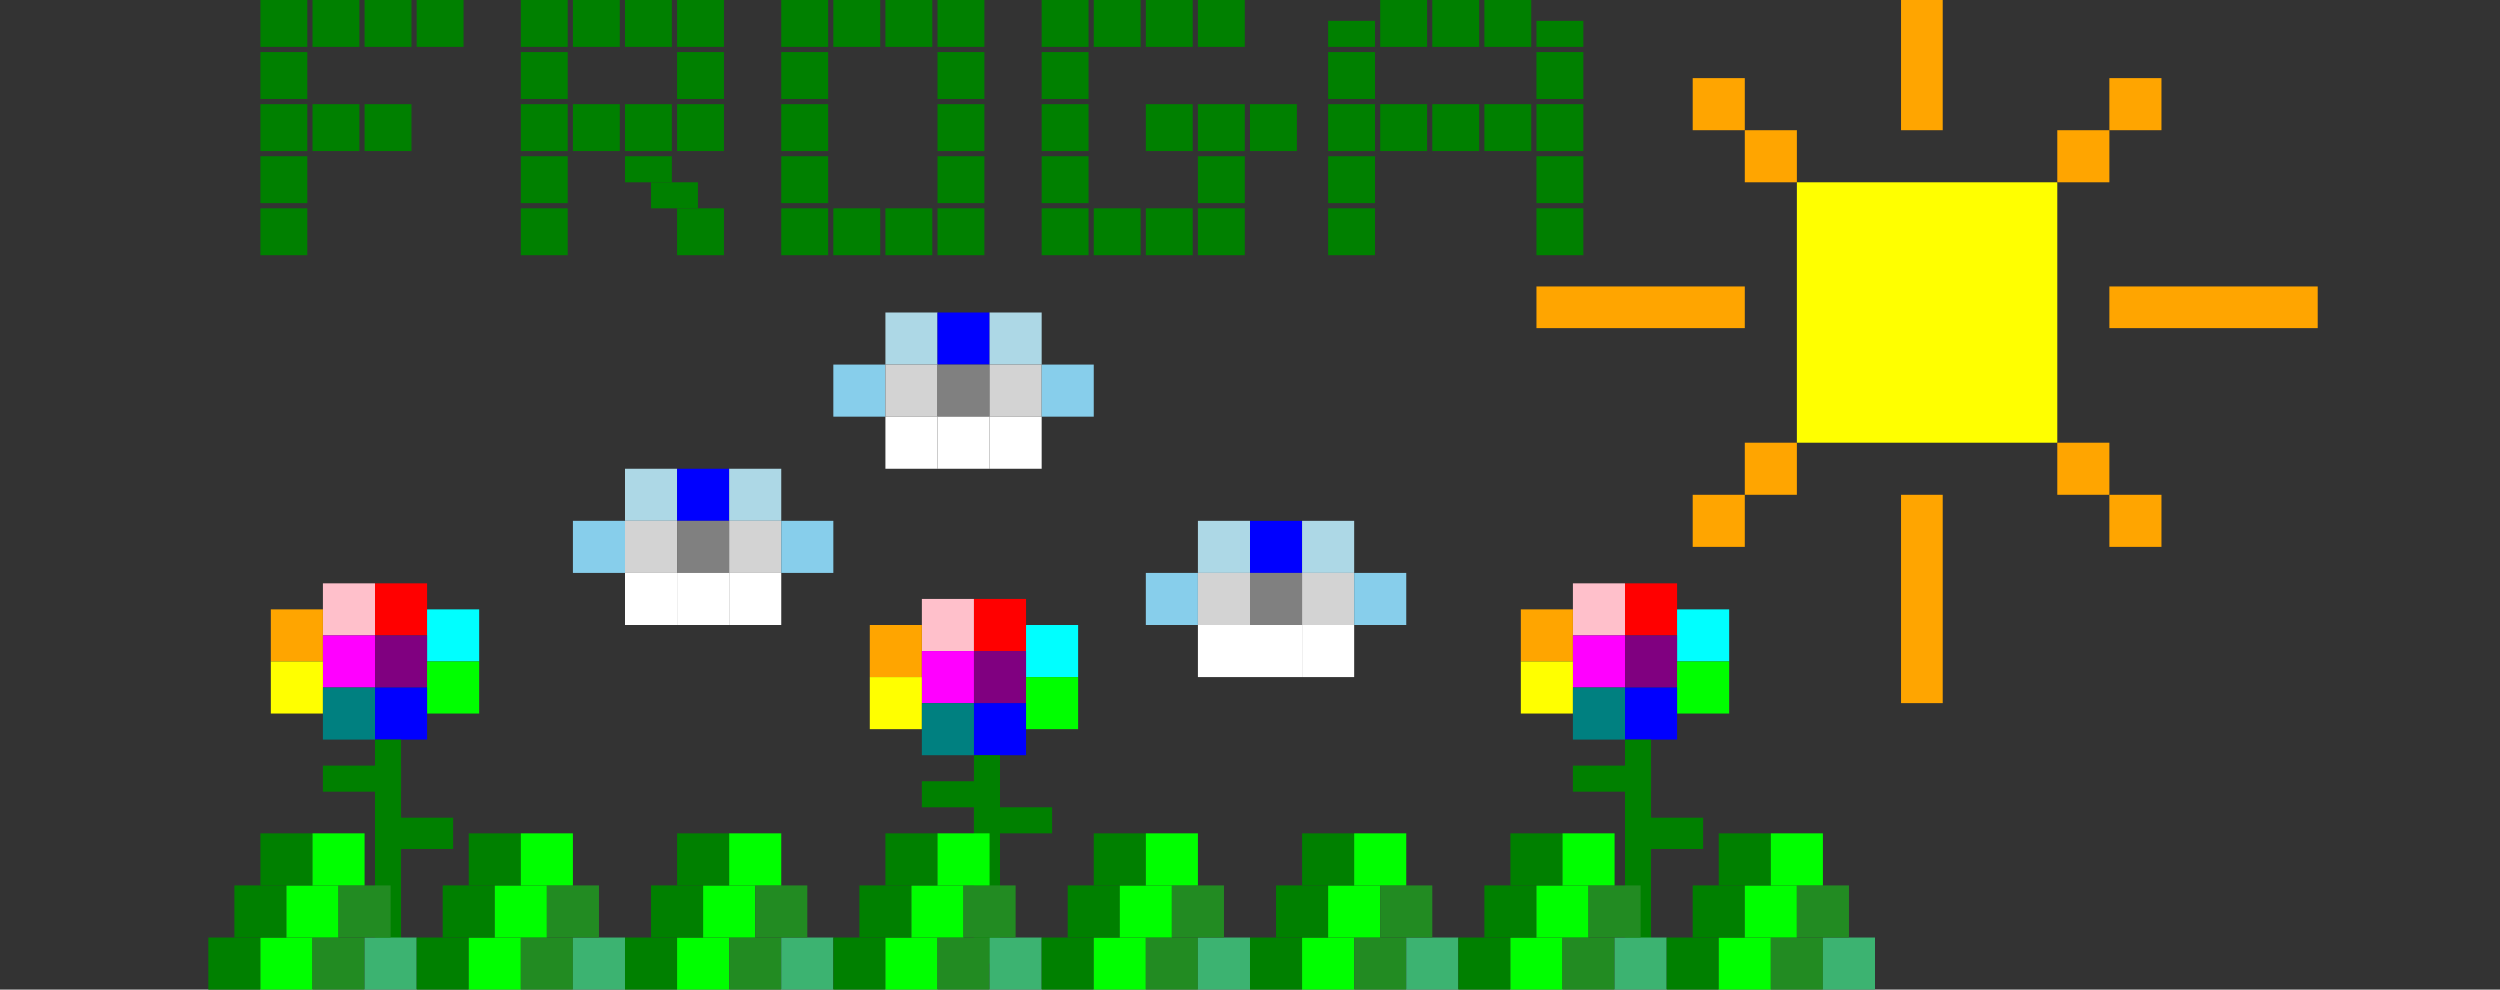 <svg xmlns="http://www.w3.org/2000/svg" width="480" height="190">

  <rect width="100%" height="100%" fill="#333333" stroke="none"/>

  <g transform="translate(12, 112)">
    <svg width="150" height="200">
      <!-- Верхние лепестки -->
      <rect x="50" y="0" width="10" height="10" fill="pink" />
      <rect x="60" y="0" width="10" height="10" fill="red" />
      <rect x="40" y="5" width="10" height="10" fill="orange" />
      <rect x="70" y="5" width="10" height="10" fill="cyan" />

      <!-- Центральные лепестки -->
      <rect x="50" y="10" width="10" height="10" fill="magenta" />
      <rect x="60" y="10" width="10" height="10" fill="purple" />

      <!-- Нижние лепестки -->
      <rect x="40" y="15" width="10" height="10" fill="yellow" />
      <rect x="70" y="15" width="10" height="10" fill="lime" />
      <rect x="50" y="20" width="10" height="10" fill="teal" />
      <rect x="60" y="20" width="10" height="10" fill="blue" />

      <!-- Стебель -->
      <rect x="60" y="30" width="5" height="40" fill="green" />

      <!-- Листик -->
      <rect x="50" y="35" width="15" height="5" fill="green" />
      <rect x="60" y="45" width="15" height="6" fill="green" />
    </svg>
  </g>

  <g transform="translate(127, 115)">
    <svg width="150" height="200">
      <!-- Верхние лепестки -->
      <rect x="50" y="0" width="10" height="10" fill="pink" />
      <rect x="60" y="0" width="10" height="10" fill="red" />
      <rect x="40" y="5" width="10" height="10" fill="orange" />
      <rect x="70" y="5" width="10" height="10" fill="cyan" />

      <!-- Центральные лепестки -->
      <rect x="50" y="10" width="10" height="10" fill="magenta" />
      <rect x="60" y="10" width="10" height="10" fill="purple" />

      <!-- Нижние лепестки -->
      <rect x="40" y="15" width="10" height="10" fill="yellow" />
      <rect x="70" y="15" width="10" height="10" fill="lime" />
      <rect x="50" y="20" width="10" height="10" fill="teal" />
      <rect x="60" y="20" width="10" height="10" fill="blue" />

      <!-- Стебель -->
      <rect x="60" y="30" width="5" height="40" fill="green" />

      <!-- Листик -->
      <rect x="50" y="35" width="15" height="5" fill="green" />
      <rect x="60" y="40" width="15" height="5" fill="green" />
    </svg>
  </g>

  <g transform="translate(252, 112)">
    <svg width="150" height="200">
      <!-- Верхние лепестки -->
      <rect x="50" y="0" width="10" height="10" fill="pink" />
      <rect x="60" y="0" width="10" height="10" fill="red" />
      <rect x="40" y="5" width="10" height="10" fill="orange" />
      <rect x="70" y="5" width="10" height="10" fill="cyan" />

      <!-- Центральные лепестки -->
      <rect x="50" y="10" width="10" height="10" fill="magenta" />
      <rect x="60" y="10" width="10" height="10" fill="purple" />

      <!-- Нижние лепестки -->
      <rect x="40" y="15" width="10" height="10" fill="yellow" />
      <rect x="70" y="15" width="10" height="10" fill="lime" />
      <rect x="50" y="20" width="10" height="10" fill="teal" />
      <rect x="60" y="20" width="10" height="10" fill="blue" />

      <!-- Стебель -->
      <rect x="60" y="30" width="5" height="40" fill="green" />

      <!-- Листик -->
      <rect x="50" y="35" width="15" height="5" fill="green" />
      <rect x="60" y="45" width="15" height="6" fill="green" />
    </svg>
  </g>


  <g transform="translate(30, 80)">

    <!-- Первый элемент травы -->
    <svg x="0" y="0" width="200" height="150">
      <rect x="10" y="100" width="10" height="10" fill="green" />
      <rect x="20" y="100" width="10" height="10" fill="lime" />
      <rect x="30" y="100" width="10" height="10" fill="forestgreen" />
      <rect x="40" y="100" width="10" height="10" fill="mediumseagreen" />
      <rect x="15" y="90" width="10" height="10" fill="green" />
      <rect x="25" y="90" width="10" height="10" fill="lime" />
      <rect x="35" y="90" width="10" height="10" fill="forestgreen" />
      <rect x="20" y="80" width="10" height="10" fill="green" />
      <rect x="30" y="80" width="10" height="10" fill="lime" />
    </svg>

    <!-- Второй элемент травы -->
    <svg x="40" y="0" width="200" height="150">
      <rect x="10" y="100" width="10" height="10" fill="green" />
      <rect x="20" y="100" width="10" height="10" fill="lime" />
      <rect x="30" y="100" width="10" height="10" fill="forestgreen" />
      <rect x="40" y="100" width="10" height="10" fill="mediumseagreen" />
      <rect x="15" y="90" width="10" height="10" fill="green" />
      <rect x="25" y="90" width="10" height="10" fill="lime" />
      <rect x="35" y="90" width="10" height="10" fill="forestgreen" />
      <rect x="20" y="80" width="10" height="10" fill="green" />
      <rect x="30" y="80" width="10" height="10" fill="lime" />
    </svg>

    <!-- Третий элемент травы -->
    <svg x="80" y="0" width="200" height="150">
      <rect x="10" y="100" width="10" height="10" fill="green" />
      <rect x="20" y="100" width="10" height="10" fill="lime" />
      <rect x="30" y="100" width="10" height="10" fill="forestgreen" />
      <rect x="40" y="100" width="10" height="10" fill="mediumseagreen" />
      <rect x="15" y="90" width="10" height="10" fill="green" />
      <rect x="25" y="90" width="10" height="10" fill="lime" />
      <rect x="35" y="90" width="10" height="10" fill="forestgreen" />
      <rect x="20" y="80" width="10" height="10" fill="green" />
      <rect x="30" y="80" width="10" height="10" fill="lime" />
    </svg>

    <!-- Четвертый элемент травы -->
    <svg x="120" y="0" width="200" height="150">
      <rect x="10" y="100" width="10" height="10" fill="green" />
      <rect x="20" y="100" width="10" height="10" fill="lime" />
      <rect x="30" y="100" width="10" height="10" fill="forestgreen" />
      <rect x="40" y="100" width="10" height="10" fill="mediumseagreen" />
      <rect x="15" y="90" width="10" height="10" fill="green" />
      <rect x="25" y="90" width="10" height="10" fill="lime" />
      <rect x="35" y="90" width="10" height="10" fill="forestgreen" />
      <rect x="20" y="80" width="10" height="10" fill="green" />
      <rect x="30" y="80" width="10" height="10" fill="lime" />
    </svg>

    <!-- Пятый элемент травы -->
    <svg x="160" y="0" width="200" height="150">
      <rect x="10" y="100" width="10" height="10" fill="green" />
      <rect x="20" y="100" width="10" height="10" fill="lime" />
      <rect x="30" y="100" width="10" height="10" fill="forestgreen" />
      <rect x="40" y="100" width="10" height="10" fill="mediumseagreen" />
      <rect x="15" y="90" width="10" height="10" fill="green" />
      <rect x="25" y="90" width="10" height="10" fill="lime" />
      <rect x="35" y="90" width="10" height="10" fill="forestgreen" />
      <rect x="20" y="80" width="10" height="10" fill="green" />
      <rect x="30" y="80" width="10" height="10" fill="lime" />
    </svg>

    <!-- Элемент травы -->
    <svg x="200" y="0" width="200" height="150">
      <rect x="10" y="100" width="10" height="10" fill="green" />
      <rect x="20" y="100" width="10" height="10" fill="lime" />
      <rect x="30" y="100" width="10" height="10" fill="forestgreen" />
      <rect x="40" y="100" width="10" height="10" fill="mediumseagreen" />
      <rect x="15" y="90" width="10" height="10" fill="green" />
      <rect x="25" y="90" width="10" height="10" fill="lime" />
      <rect x="35" y="90" width="10" height="10" fill="forestgreen" />
      <rect x="20" y="80" width="10" height="10" fill="green" />
      <rect x="30" y="80" width="10" height="10" fill="lime" />
    </svg>

    <!-- Элемент травы -->
    <svg x="240" y="0" width="200" height="150">
      <rect x="10" y="100" width="10" height="10" fill="green" />
      <rect x="20" y="100" width="10" height="10" fill="lime" />
      <rect x="30" y="100" width="10" height="10" fill="forestgreen" />
      <rect x="40" y="100" width="10" height="10" fill="mediumseagreen" />
      <rect x="15" y="90" width="10" height="10" fill="green" />
      <rect x="25" y="90" width="10" height="10" fill="lime" />
      <rect x="35" y="90" width="10" height="10" fill="forestgreen" />
      <rect x="20" y="80" width="10" height="10" fill="green" />
      <rect x="30" y="80" width="10" height="10" fill="lime" />
    </svg>

    <!-- Элемент травы -->
    <svg x="280" y="0" width="200" height="150">
      <rect x="10" y="100" width="10" height="10" fill="green" />
      <rect x="20" y="100" width="10" height="10" fill="lime" />
      <rect x="30" y="100" width="10" height="10" fill="forestgreen" />
      <rect x="40" y="100" width="10" height="10" fill="mediumseagreen" />
      <rect x="15" y="90" width="10" height="10" fill="green" />
      <rect x="25" y="90" width="10" height="10" fill="lime" />
      <rect x="35" y="90" width="10" height="10" fill="forestgreen" />
      <rect x="20" y="80" width="10" height="10" fill="green" />
      <rect x="30" y="80" width="10" height="10" fill="lime" />
    </svg>

  </g>

  <g transform="translate(100, 40)">
    <!-- Верхняя часть облака -->
    <rect x="70" y="20" width="10" height="10" fill="lightblue" />
    <rect x="80" y="20" width="10" height="10" fill="blue" />
    <rect x="90" y="20" width="10" height="10" fill="lightblue" />

    <!-- Средняя часть облака -->
    <rect x="60" y="30" width="10" height="10" fill="skyblue" />
    <rect x="70" y="30" width="10" height="10" fill="lightgrey" />
    <rect x="80" y="30" width="10" height="10" fill="grey" />
    <rect x="90" y="30" width="10" height="10" fill="lightgrey" />
    <rect x="100" y="30" width="10" height="10" fill="skyblue" />

    <!-- Нижняя часть облака -->
    <rect x="70" y="40" width="10" height="10" fill="white" />
    <rect x="80" y="40" width="10" height="10" fill="white" />
    <rect x="90" y="40" width="10" height="10" fill="white" />
  </g>

  <g transform="translate(160, 80)">
    <!-- Верхняя часть облака -->
    <rect x="70" y="20" width="10" height="10" fill="lightblue" />
    <rect x="80" y="20" width="10" height="10" fill="blue" />
    <rect x="90" y="20" width="10" height="10" fill="lightblue" />

    <!-- Средняя часть облака -->
    <rect x="60" y="30" width="10" height="10" fill="skyblue" />
    <rect x="70" y="30" width="10" height="10" fill="lightgrey" />
    <rect x="80" y="30" width="10" height="10" fill="grey" />
    <rect x="90" y="30" width="10" height="10" fill="lightgrey" />
    <rect x="100" y="30" width="10" height="10" fill="skyblue" />

    <!-- Нижняя часть облака -->
    <rect x="70" y="40" width="10" height="10" fill="white" />
    <rect x="80" y="40" width="10" height="10" fill="white" />
    <rect x="90" y="40" width="10" height="10" fill="white" />
  </g>

  <g transform="translate(50, 70)">
    <!-- Верхняя часть облака -->
    <rect x="70" y="20" width="10" height="10" fill="lightblue" />
    <rect x="80" y="20" width="10" height="10" fill="blue" />
    <rect x="90" y="20" width="10" height="10" fill="lightblue" />

    <!-- Средняя часть облака -->
    <rect x="60" y="30" width="10" height="10" fill="skyblue" />
    <rect x="70" y="30" width="10" height="10" fill="lightgrey" />
    <rect x="80" y="30" width="10" height="10" fill="grey" />
    <rect x="90" y="30" width="10" height="10" fill="lightgrey" />
    <rect x="100" y="30" width="10" height="10" fill="skyblue" />

    <!-- Нижняя часть облака -->
    <rect x="70" y="40" width="10" height="10" fill="white" />
    <rect x="80" y="40" width="10" height="10" fill="white" />
    <rect x="90" y="40" width="10" height="10" fill="white" />
  </g>

  <g transform="translate(225, -85)">
    <!-- Центр солнца -->
    <rect x="120" y="120" width="50" height="50" fill="yellow" />

    <!-- Лучи -->
    <rect x="140" y="70" width="8" height="40" fill="orange" /> <!-- Верхний луч -->
    <rect x="140" y="180" width="8" height="40" fill="orange" /> <!-- Нижний луч -->
    <rect x="70" y="140" width="40" height="8" fill="orange" /> <!-- Левый луч -->
    <rect x="180" y="140" width="40" height="8" fill="orange" /> <!-- Правый луч -->

    <!-- Ближние лучи -->
    <rect x="100" y="100" width="10" height="10" fill="orange" />
    <rect x="180" y="100" width="10" height="10" fill="orange" />
    <rect x="100" y="180" width="10" height="10" fill="orange" />
    <rect x="180" y="180" width="10" height="10" fill="orange" />

    <!-- Ближние лучи -->
    <rect x="110" y="110" width="10" height="10" fill="orange" />
    <rect x="170" y="110" width="10" height="10" fill="orange" />
    <rect x="110" y="170" width="10" height="10" fill="orange" />
    <rect x="170" y="170" width="10" height="10" fill="orange" />
  </g>

  <!-- f -->
  <g transform="translate(50, 0)">
    <rect x="0" y="0" width="9" height="9" fill="green" />
    <rect x="10" y="0" width="9" height="9" fill="green" />
    <rect x="20" y="0" width="9" height="9" fill="green" />
    <rect x="30" y="0" width="9" height="9" fill="green" />
    <rect x="0" y="10" width="9" height="9" fill="green" />
    <rect x="0" y="20" width="9" height="9" fill="green" />
    <rect x="10" y="20" width="9" height="9" fill="green" />
    <rect x="20" y="20" width="9" height="9" fill="green" />
    <rect x="0" y="30" width="9" height="9" fill="green" />
    <rect x="0" y="40" width="9" height="9" fill="green" />
  </g>
  <!-- r -->
  <g transform="translate(100, 0)">
    <rect x="0" y="0" width="9" height="9" fill="green" />
    <rect x="10" y="0" width="9" height="9" fill="green" />
    <rect x="20" y="0" width="9" height="9" fill="green" />
    <rect x="30" y="0" width="9" height="9" fill="green" />
    <rect x="0" y="10" width="9" height="9" fill="green" />
    <rect x="30" y="10" width="9" height="9" fill="green" />
    <rect x="0" y="20" width="9" height="9" fill="green" />
    <rect x="10" y="20" width="9" height="9" fill="green" />
    <rect x="20" y="20" width="9" height="9" fill="green" />
    <rect x="30" y="20" width="9" height="9" fill="green" />

    <rect x="0" y="30" width="9" height="9" fill="green" />
    <rect x="20" y="30" width="9" height="5" fill="green" />
    <rect x="25" y="35" width="9" height="5" fill="green" />



    <rect x="30" y="40" width="9" height="9" fill="green" />
    <rect x="0" y="40" width="9" height="9" fill="green" />
  </g>
  <!-- 0 -->
  <g transform="translate(150, 0)">
    <rect x="0" y="0" width="9" height="9" fill="green" />
    <rect x="10" y="0" width="9" height="9" fill="green" />
    <rect x="20" y="0" width="9" height="9" fill="green" />
    <rect x="30" y="0" width="9" height="9" fill="green" />
    <rect x="0" y="10" width="9" height="9" fill="green" />
    <rect x="30" y="10" width="9" height="9" fill="green" />
    <rect x="0" y="20" width="9" height="9" fill="green" />
    <rect x="30" y="20" width="9" height="9" fill="green" />
    <rect x="0" y="30" width="9" height="9" fill="green" />
    <rect x="30" y="30" width="9" height="9" fill="green" />
    <rect x="0" y="40" width="9" height="9" fill="green" />
    <rect x="10" y="40" width="9" height="9" fill="green" />
    <rect x="20" y="40" width="9" height="9" fill="green" />
    <rect x="30" y="40" width="9" height="9" fill="green" />
  </g>
  <!-- g -->
  <g transform="translate(200, 0)">
    <rect x="0" y="0" width="9" height="9" fill="green" />
    <rect x="10" y="0" width="9" height="9" fill="green" />
    <rect x="20" y="0" width="9" height="9" fill="green" />
    <rect x="30" y="0" width="9" height="9" fill="green" />

    <rect x="0" y="10" width="9" height="9" fill="green" />
    <rect x="0" y="20" width="9" height="9" fill="green" />

    <rect x="20" y="20" width="9" height="9" fill="green" />
    <rect x="30" y="20" width="9" height="9" fill="green" />
    <rect x="40" y="20" width="9" height="9" fill="green" />

    <rect x="0" y="30" width="9" height="9" fill="green" />
    <rect x="30" y="30" width="9" height="9" fill="green" />

    <rect x="0" y="40" width="9" height="9" fill="green" />
    <rect x="10" y="40" width="9" height="9" fill="green" />
    <rect x="20" y="40" width="9" height="9" fill="green" />
    <rect x="30" y="40" width="9" height="9" fill="green" />
  </g>
  <!-- a -->
  <g transform="translate(255, 0)">
    <rect x="0" y="4" width="9" height="5" fill="green" />
    <rect x="10" y="0" width="9" height="9" fill="green" />
    <rect x="20" y="0" width="9" height="9" fill="green" />
    <rect x="30" y="0" width="9" height="9" fill="green" />
    <rect x="40" y="4" width="9" height="5" fill="green" />
    <rect x="0" y="10" width="9" height="9" fill="green" />
    <rect x="40" y="10" width="9" height="9" fill="green" />
    <rect x="0" y="20" width="9" height="9" fill="green" />
    <rect x="10" y="20" width="9" height="9" fill="green" />
    <rect x="20" y="20" width="9" height="9" fill="green" />
    <rect x="30" y="20" width="9" height="9" fill="green" />
    <rect x="40" y="20" width="9" height="9" fill="green" />
    <rect x="0" y="30" width="9" height="9" fill="green" />
    <rect x="40" y="30" width="9" height="9" fill="green" />
    <rect x="0" y="40" width="9" height="9" fill="green" />
    <rect x="40" y="40" width="9" height="9" fill="green" />

  </g>
</svg>

